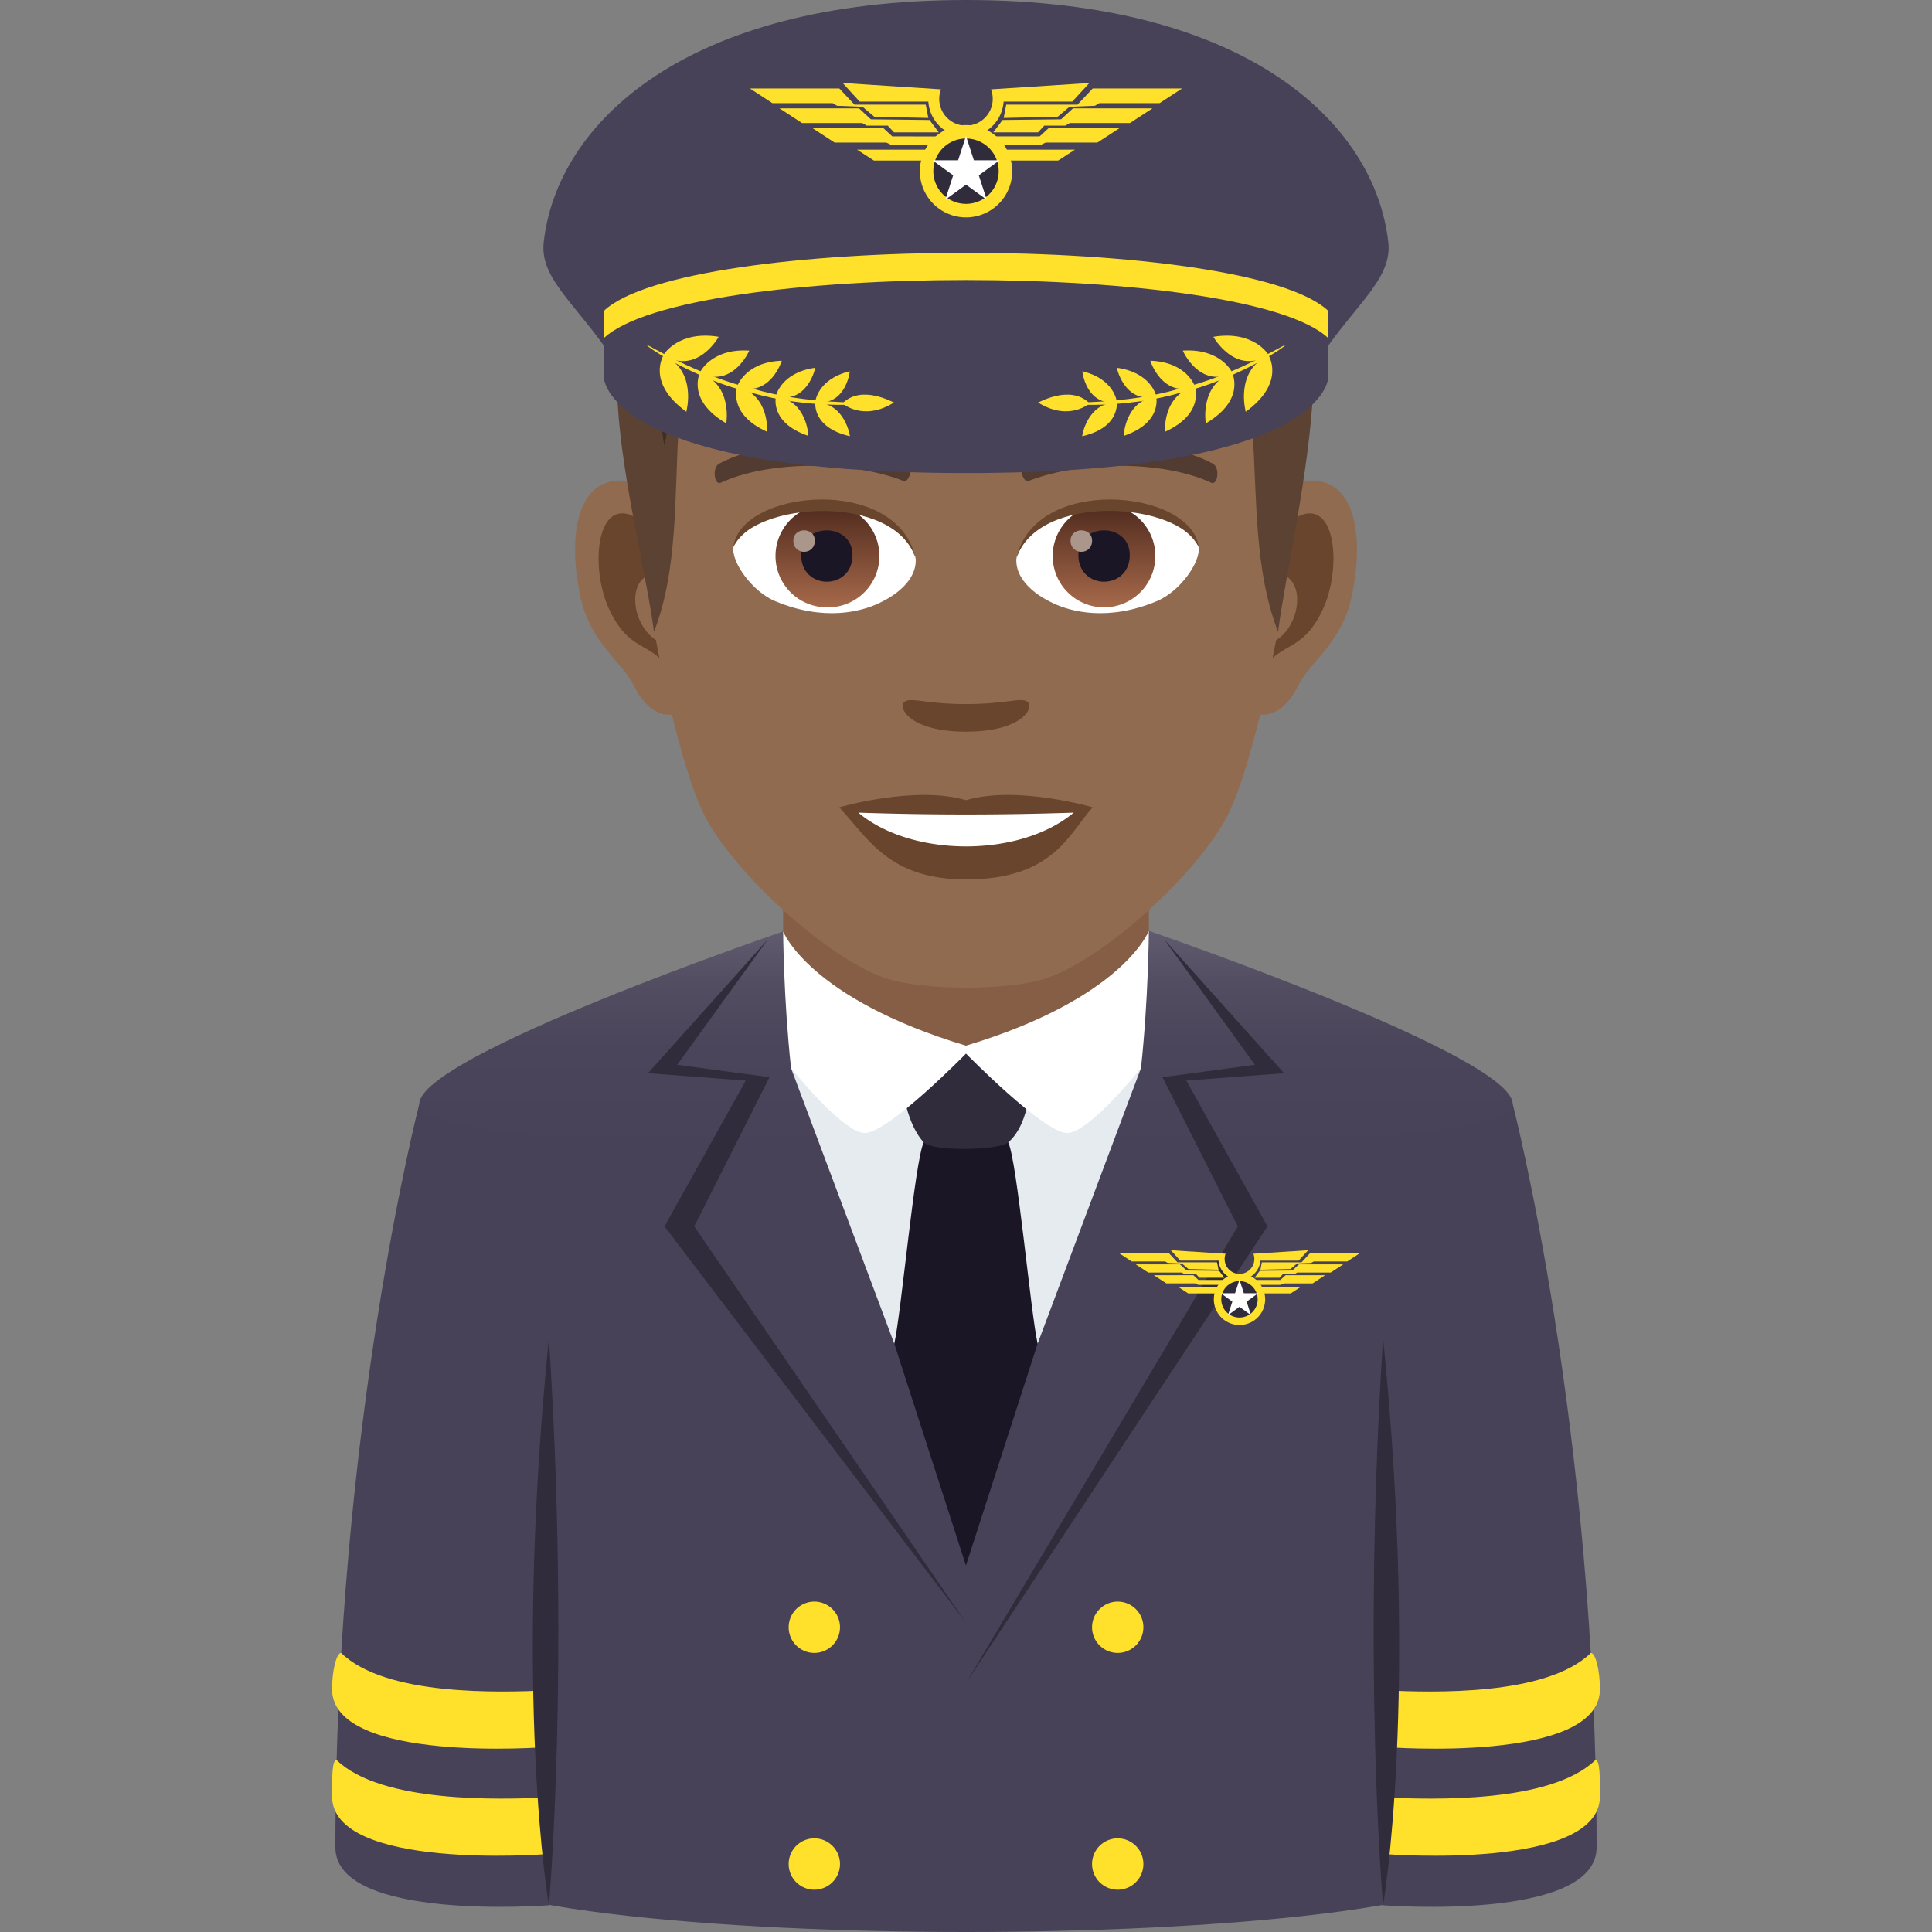 <svg xmlns="http://www.w3.org/2000/svg" xml:space="preserve" style="enable-background:new 0 0 64 64" viewBox="0 0 64 64"><rect x="0" y="0" width="64" height="64" fill="#808080" stroke="none"/><path d="M32 36.85H14.03v24.479C14.369 63.275 24.104 64 32 64c7.896 0 17.63-.725 17.971-2.671v-24.48h-17.97z" style="fill:#484258"/><path d="M50.11 36.569s2.78 10.738 2.78 24.629c0 2.468-7.073 1.917-7.073 1.917V36.402l4.292.167z" style="fill:#484258"/><path d="M45.927 59.547v1.875S53 61.972 53 59.504c0-.624.004-1.202-.149-1.202-1.486 1.445-5.443 1.306-6.924 1.245zm0-3.547v1.875S53 58.426 53 55.957c0-.624-.148-1.202-.3-1.202-1.48 1.445-5.292 1.306-6.773 1.245z" style="fill:#ffe12c"/><path d="M45.817 44.328c-.705 10.913 0 18.787 0 18.787s1.199-6.87 0-18.787z" style="fill:#302c3b"/><path d="M13.89 36.569s-2.78 10.738-2.78 24.629c0 2.468 7.073 1.917 7.073 1.917V36.402l-4.293.167z" style="fill:#484258"/><path d="M18.073 59.547v1.875S11 61.972 11 59.504c0-.624-.004-1.202.149-1.202 1.486 1.445 5.443 1.306 6.924 1.245zm0-3.547v1.875S11 58.426 11 55.957c0-.624.148-1.202.3-1.202 1.48 1.445 5.292 1.306 6.773 1.245z" style="fill:#ffe12c"/><path d="M18.183 44.328c.705 10.913 0 18.787 0 18.787s-1.199-6.87 0-18.787z" style="fill:#302c3b"/><linearGradient id="a" x1="32" x2="32" y1="38.187" y2="30.837" gradientUnits="userSpaceOnUse"><stop offset="0" style="stop-color:#484258"/><stop offset=".472" style="stop-color:#4a455a"/><stop offset=".764" style="stop-color:#534d62"/><stop offset="1" style="stop-color:#605b6e"/></linearGradient><path d="m25.943 30.856 12.114-.02s12.052 4.13 12.052 5.733c0 2.157-36.219 2.157-36.219 0 0-1.605 12.053-5.713 12.053-5.713z" style="fill:url(#a)"/><path d="M25.943 30.856c-.012-.005.586 3.832 6.057 3.826 5.496-.005 6.048-3.841 6.057-3.845v-4.024H25.943v4.043z" style="fill:#855e45"/><path d="m25.492 35.684-3.06-.411 3-4.149-3.967 4.427 3.238.245-2.69 4.83 9.985 13.126-9-13.127zm13.806.112 3.238-.245-3.966-4.427 3.001 4.149-3.063.411 2.496 4.941L32 55.752l9.987-15.127z" style="fill:#302c3b"/><path d="m34.373 44.51 3.424-9.129L32 34.64l-5.796.742 3.42 9.13z" style="fill:#e6ebef"/><path d="M33.398 37.84c-.377-.768-2.42-.768-2.797 0-.3.61-.746 5.67-.977 6.67l2.374 7.35 2.375-7.35c-.23-1-.678-6.06-.975-6.67z" style="fill:#1a1626"/><path d="M33.403 37.84c-.318.279-2.527.309-2.806 0-.664-.73-.738-2.177-.738-2.177s1.866-.981 2.14-.981c.276 0 2.142.981 2.142.981s.023 1.508-.738 2.177z" style="fill:#302c3b"/><path d="M32 34.64c-5.21-1.57-6.057-3.784-6.057-3.784s.012 2.215.261 4.525c.706.87 1.885 2.151 2.444 2.151.78 0 3.352-2.631 3.352-2.631s2.572 2.631 3.352 2.631c.56 0 1.738-1.282 2.445-2.15.248-2.311.26-4.545.26-4.545S37.211 33.07 32 34.639z" style="fill:#fff"/><path d="M37.876 53.905a.85.85 0 1 1-1.7 0 .85.85 0 0 1 1.7 0zm0 7.845a.85.85 0 1 1-1.7-.002.85.85 0 0 1 1.7.001zm-10.05-7.845a.85.85 0 1 1-1.7 0 .85.85 0 0 1 1.7 0zm0 7.845a.85.85 0 1 1-1.7-.002.85.85 0 0 1 1.7.001zm11.536-18.904h1.187v-.201h-1.498zm.338-.445-.169-.158h-1.309l.415.27h.953l.103.05h1.188l-.224-.162z" style="fill:#ffe12c"/><path d="M39.228 42.201h.39l.115.126h.824l-.17-.23-1.081-.01-.22-.204h-1.465l.416.271h1.11z" style="fill:#ffe12c"/><path d="m38.682 41.835.469.02.22.183.994.023-.048-.245h-1.313l-.28-.299h-1.648l.414.271h1.11zm2.888 1.011h1.187l.31-.201H41.57zm.846-.445h-.956l-.223.161h1.189l.102-.048h.954l.415-.271h-1.31z" style="fill:#ffe12c"/><path d="m42.811 42.087-1.08.01-.17.23h.825l.116-.126h.388l.083-.047h1.109l.414-.27h-1.465z" style="fill:#ffe12c"/><path d="m43.395 41.517-.28.299H41.8l-.046.245.994-.023.218-.184.47-.019.082-.047h1.109l.414-.27z" style="fill:#ffe12c"/><path d="M41.752 41.76h1.267l.315-.344-1.814.116a.492.492 0 1 1-.92 0l-1.815-.116.314.343h1.266a.696.696 0 0 0 1.387 0z" style="fill:#ffe12c"/><path d="M41.91 43.043a.85.85 0 1 1-1.7-.001.85.85 0 0 1 1.7 0z" style="fill:#ffe12c"/><path d="M41.662 43.043a.603.603 0 1 1-1.206-.003.603.603 0 0 1 1.206.003z" style="fill:#302c3b"/><path d="m41.059 42.393.146.448h.471l-.38.278.145.448-.383-.278-.38.278.145-.448-.38-.278h.47z" style="fill:#fff"/><path d="M43.206 15.933c-1.734.21-2.987 6.012-1.895 7.545.153.212 1.046.555 1.71-.797.367-.75 1.425-1.374 1.754-2.918.42-1.979.158-4.04-1.569-3.83zm-22.411 0c1.735.21 2.987 6.012 1.895 7.545-.153.212-1.046.555-1.71-.797-.366-.75-1.426-1.374-1.753-2.918-.422-1.979-.159-4.04 1.568-3.83z" style="fill:#916b50"/><path d="M43.16 17.044c-.453.142-.947.832-1.214 1.977 1.581-.34 1.186 2.293-.19 2.342.014.265.031.537.064.824.662-.96 1.336-.576 2.002-2.005.601-1.289.459-3.489-.662-3.138zm-21.104 1.974c-.269-1.143-.762-1.832-1.214-1.975-1.12-.35-1.265 1.85-.663 3.138.666 1.43 1.34 1.044 2.003 2.005a11.2 11.2 0 0 0 .061-.824c-1.36-.064-1.75-2.665-.187-2.344z" style="fill:#69452d"/><path d="M32 4.773c-7.516 0-11.137 5.681-10.684 13.58.09 1.59 1.078 6.773 2.008 8.634.953 1.902 4.14 4.836 6.092 5.443 1.234.383 3.935.383 5.168 0 1.953-.607 5.14-3.54 6.093-5.443.933-1.86 1.918-7.043 2.007-8.634C43.14 10.454 39.52 4.773 32 4.773z" style="fill:#916b50"/><path d="M40.167 15.353c-1.719-.91-5.008-.955-6.234-.32-.264.122-.089.984.132.903 1.706-.676 4.462-.69 6.06.057.214.097.303-.513.042-.64zm-16.333 0c1.719-.91 5.007-.955 6.234-.32.262.122.09.984-.131.903-1.71-.676-4.462-.69-6.063.057-.211.097-.3-.513-.04-.64z" style="fill:#523c31"/><path d="M34.029 23.241c-.215-.149-.718.082-2.029.082-1.308 0-1.813-.23-2.027-.082-.257.182.152.997 2.027.997 1.877 0 2.287-.815 2.029-.997z" style="fill:#69452d"/><path d="M30.328 18.45c.064.5-.274 1.088-1.209 1.53-.593.282-1.83.612-3.453-.072-.727-.307-1.437-1.26-1.372-1.79.88-1.658 5.21-1.9 6.034.333z" style="fill:#fff"/><linearGradient id="b" x1="-1209.992" x2="-1209.992" y1="171.118" y2="170.601" gradientTransform="translate(7977.155 -1104.145) scale(6.57)" gradientUnits="userSpaceOnUse"><stop offset="0" style="stop-color:#a6694a"/><stop offset="1" style="stop-color:#4f2a1e"/></linearGradient><path d="M27.39 16.719a1.7 1.7 0 1 1 0 3.399 1.7 1.7 0 1 1 0-3.4z" style="fill:url(#b)"/><path d="M26.54 18.387c0 1.176 1.7 1.176 1.7 0 0-1.091-1.7-1.091-1.7 0z" style="fill:#1a1626"/><path d="M26.281 17.91c0 .493.712.493.712 0 0-.456-.712-.456-.712 0z" style="fill:#ab968c"/><path d="M30.336 18.516c-.69-2.217-5.402-1.889-6.042-.398.236-1.91 5.454-2.414 6.042.398z" style="fill:#69452d"/><path d="M33.674 18.45c-.064.5.273 1.088 1.208 1.53.594.282 1.83.612 3.452-.072.73-.307 1.438-1.26 1.374-1.79-.88-1.658-5.212-1.9-6.034.333z" style="fill:#fff"/><linearGradient id="c" x1="-1211.293" x2="-1211.293" y1="171.118" y2="170.601" gradientTransform="translate(7994.886 -1104.145) scale(6.57)" gradientUnits="userSpaceOnUse"><stop offset="0" style="stop-color:#a6694a"/><stop offset="1" style="stop-color:#4f2a1e"/></linearGradient><path d="M36.573 16.719a1.7 1.7 0 1 1-1.701 1.698 1.7 1.7 0 0 1 1.7-1.698z" style="fill:url(#c)"/><path d="M35.723 18.387c0 1.176 1.702 1.176 1.702 0 0-1.091-1.702-1.091-1.702 0z" style="fill:#1a1626"/><path d="M35.464 17.91c0 .493.713.493.713 0 0-.456-.713-.456-.713 0z" style="fill:#ab968c"/><path d="M33.665 18.516c.69-2.215 5.398-1.898 6.042-.398-.239-1.91-5.453-2.414-6.042.398z" style="fill:#69452d"/><path d="m40.948 7.142-1.711 2.07c3.463 2.125 1.525 7.673 3.1 11.716.535-4.033 3.04-12.83-1.39-13.786zM22.984 8.166l1.71 1.047c-3.463 2.124-1.456 7.673-3.03 11.716-.535-4.034-3.108-11.808 1.32-12.763z" style="fill:#5c4233"/><path d="M39.135 8.627c2.2-.009 2.418 3.586 2.418 3.586s.66-4.094-2.134-4.094l-.284.508zM23.21 10.402c-.882 2.154-1.194 4.368-1.194 4.368s-.465-1.55.645-4.29l.549-.078z" style="fill:#3d2e24"/><path d="M40.011 7.788c1.72-.179 2.137 2.614 2.137 2.614s.235-3.251-1.949-3.033l-.188.419z" style="fill:#3d2e24"/><path d="M40.947 7.142s-2.563-4.469-8.981-4.469c-6.968 0-11.36 3.123-11.51 9.168 4.268-4.207 15.51 2.334 20.49-4.7z" style="fill:#6b4d3c"/><path d="M40.947 7.142c-.657-2.063-4.152-4.469-8.981-4.469 2.676.19 6.204 1.515 6.568 2.352 0 0-3.703-1.995-8.698-1.12 4.58-.208 7.605 2.704 6.317 2.72-1.254.015-5.91.172-8.674 1.876 1.778-.12 5.287.836 5.128.897-3.539 1.37-10.64-1.887-12.1 2.442 5.485-4.698 15.949 2.87 20.44-4.698z" style="fill:#5c4233"/><path d="M40.947 7.142c-3.661 8.656-20.117-1.024-19.734 6.224-1.68-8.317 14.318 1.941 19.734-6.224z" style="fill:#3d2e24"/><path d="M39.944 8.438c-1.74-3.416-7.384-4.645-7.384-4.645s5.9.338 7.843 4.188l-.459.457zm-.894.774c-1.62-1.518-9.438-.983-9.438-.983s5.699-1.72 10.058.488l-.62.495z" style="fill:#3d2e24"/><path d="M20.805 10.523s.767-6.218 11.456-5.753c-8.788 1.218-11.456 5.753-11.456 5.753z" style="fill:#5c4233"/><path d="M21.466 10.166s4.235-5.542 13.532-4.144c-7.757-.226-13.532 4.144-13.532 4.144zm-.232-1.936S25.882 3 33.504 3.09c-8.806-1.171-12.27 5.14-12.27 5.14z" style="fill:#7a5b49"/><path d="M32 26.507c-1.69-.498-4.196.237-4.196.237.955 1.038 1.653 2.388 4.196 2.388 2.914 0 3.41-1.532 4.197-2.388 0 0-2.507-.737-4.197-.237z" style="fill:#69452d"/><path d="M28.433 26.92c1.773 1.487 5.352 1.495 7.135 0a104.9 104.9 0 0 1-7.135 0z" style="fill:#fff"/><path d="M45.99 8.036C45.56 4.09 41.306 0 32.003 0 22.697 0 18.439 4.09 18.01 8.036c-.142 1.31 1.322 2.192 2.554 4.27.664 1.122 22.211 1.122 22.874 0 1.232-2.078 2.695-2.96 2.553-4.27z" style="fill:#484258"/><path d="M20.002 10.3v.902h24V10.3c-2.706-2.567-21.296-2.567-24 0z" style="fill:#ffe12c"/><path d="M20.002 11.203v1.293s0 3.175 12 3.175 12-3.175 12-3.175v-1.293c-2.706-2.569-21.296-2.569-24 0z" style="fill:#484258"/><path d="M28.95 5.318h2.132v-.36h-2.69zm.609-.8-.305-.282h-2.352l.744.486h1.714l.184.087h2.136l-.401-.29z" style="fill:#ffe12c"/><path d="M28.71 4.16h.697l.21.225h1.48l-.305-.41-1.943-.022-.392-.364h-2.635l.746.486h1.994z" style="fill:#ffe12c"/><path d="m27.728 3.503.844.034.392.33 1.788.04-.086-.44h-2.358l-.505-.537h-2.96l.743.486h1.995zm5.19 1.815h2.134l.556-.36h-2.69zm1.522-.8h-1.718l-.4.29h2.134l.184-.086h1.714l.745-.486h-2.352z" style="fill:#ffe12c"/><path d="m35.15 3.953-1.94.022-.307.41h1.482l.209-.225h.697l.148-.085h1.993l.745-.486h-2.633z" style="fill:#ffe12c"/><path d="m36.198 2.93-.505.537h-2.36l-.085.44 1.788-.04.392-.33.843-.034.148-.087h1.995l.744-.486z" style="fill:#ffe12c"/><path d="M33.246 3.365h2.275l.566-.616-3.26.21a.886.886 0 1 1-1.655 0l-3.258-.21.564.616h2.275A1.252 1.252 0 0 0 32 4.535c.663 0 1.201-.517 1.246-1.17z" style="fill:#ffe12c"/><path d="M33.53 5.671a1.529 1.529 0 1 1-3.058.002 1.529 1.529 0 0 1 3.058-.002z" style="fill:#ffe12c"/><path d="M33.083 5.671a1.082 1.082 0 1 1-2.165 0 1.082 1.082 0 0 1 2.165 0z" style="fill:#302c3b"/><path d="m32 4.505.261.805h.848l-.685.498.262.807L32 6.117l-.685.498.26-.807-.684-.498h.847z" style="fill:#fff"/><path d="M21.98 11.767c.019-.015-.602.888.756 1.873 0-.015.372-1.349-.756-1.873z" style="fill:#ffe12c"/><path d="M23.807 11.157c-1.328-.22-1.83.586-1.826.607 1.112.686 1.838-.619 1.826-.607zm-.627 1.203c.017-.015-.464.88.88 1.666-.002-.013.218-1.293-.88-1.667z" style="fill:#ffe12c"/><path d="M24.82 11.615c-1.262-.082-1.642.724-1.64.742 1.096.524 1.649-.752 1.64-.742zm-.4 1.2c.014-.015-.349.878.993 1.49 0-.011.082-1.247-.993-1.49z" style="fill:#ffe12c"/><path d="M25.898 11.95c-1.21.04-1.483.846-1.478.862 1.087.386 1.486-.873 1.478-.863zm-.196 1.188c.01-.015-.235.856 1.077 1.302-.001-.01-.044-1.18-1.077-1.302z" style="fill:#ffe12c"/><path d="M27.006 12.184c-1.137.153-1.31.937-1.304.951 1.056.256 1.312-.962 1.303-.951zm.001 1.143c.01-.013-.133.83 1.149 1.124-.003-.01-.157-1.11-1.15-1.124z" style="fill:#ffe12c"/><path d="M28.15 12.3c-1.07.255-1.148 1.014-1.144 1.024 1.025.138 1.148-1.033 1.143-1.025zm-.238 1.06c-.021-.006.675.618 1.704-.027-.026.009-1.058-.608-1.704.026z" style="fill:#ffe12c"/><path d="M21.438 11.437c.002-.044 1.668 1.012 3.499 1.44 1.802.534 3.77.438 3.75.48.035.051-1.965.192-3.786-.347-1.85-.432-3.52-1.544-3.463-1.573zm20.585.33c-.02-.015.6.888-.757 1.873 0-.015-.372-1.349.757-1.873z" style="fill:#ffe12c"/><path d="M40.196 11.157c1.328-.22 1.83.586 1.826.607-1.113.686-1.838-.619-1.826-.607zm.626 1.203c-.017-.015.465.88-.88 1.666.003-.013-.218-1.293.88-1.667z" style="fill:#ffe12c"/><path d="M39.182 11.615c1.264-.082 1.643.724 1.64.742-1.096.524-1.648-.752-1.64-.742zm.401 1.2c-.013-.015.349.878-.994 1.49.002-.011-.081-1.247.994-1.49z" style="fill:#ffe12c"/><path d="M38.105 11.95c1.21.04 1.484.846 1.478.862-1.086.386-1.486-.873-1.477-.863zm.196 1.188c-.01-.015.234.856-1.078 1.302.002-.01.044-1.18 1.078-1.302z" style="fill:#ffe12c"/><path d="M36.996 12.184c1.14.153 1.312.937 1.305.951-1.056.256-1.311-.962-1.305-.951zm-.001 1.143c-.008-.013.135.83-1.147 1.124.002-.01.155-1.11 1.147-1.124z" style="fill:#ffe12c"/><path d="M35.854 12.3c1.07.255 1.148 1.014 1.142 1.024-1.023.138-1.147-1.033-1.142-1.025zm.236 1.06c.021-.006-.674.618-1.704-.027.027.009 1.06-.608 1.704.026z" style="fill:#ffe12c"/><path d="M42.565 11.437c-.003-.044-1.67 1.012-3.498 1.44-1.804.534-3.77.438-3.75.48-.035.051 1.963.192 3.784-.347 1.85-.432 3.521-1.544 3.464-1.573z" style="fill:#ffe12c"/></svg>